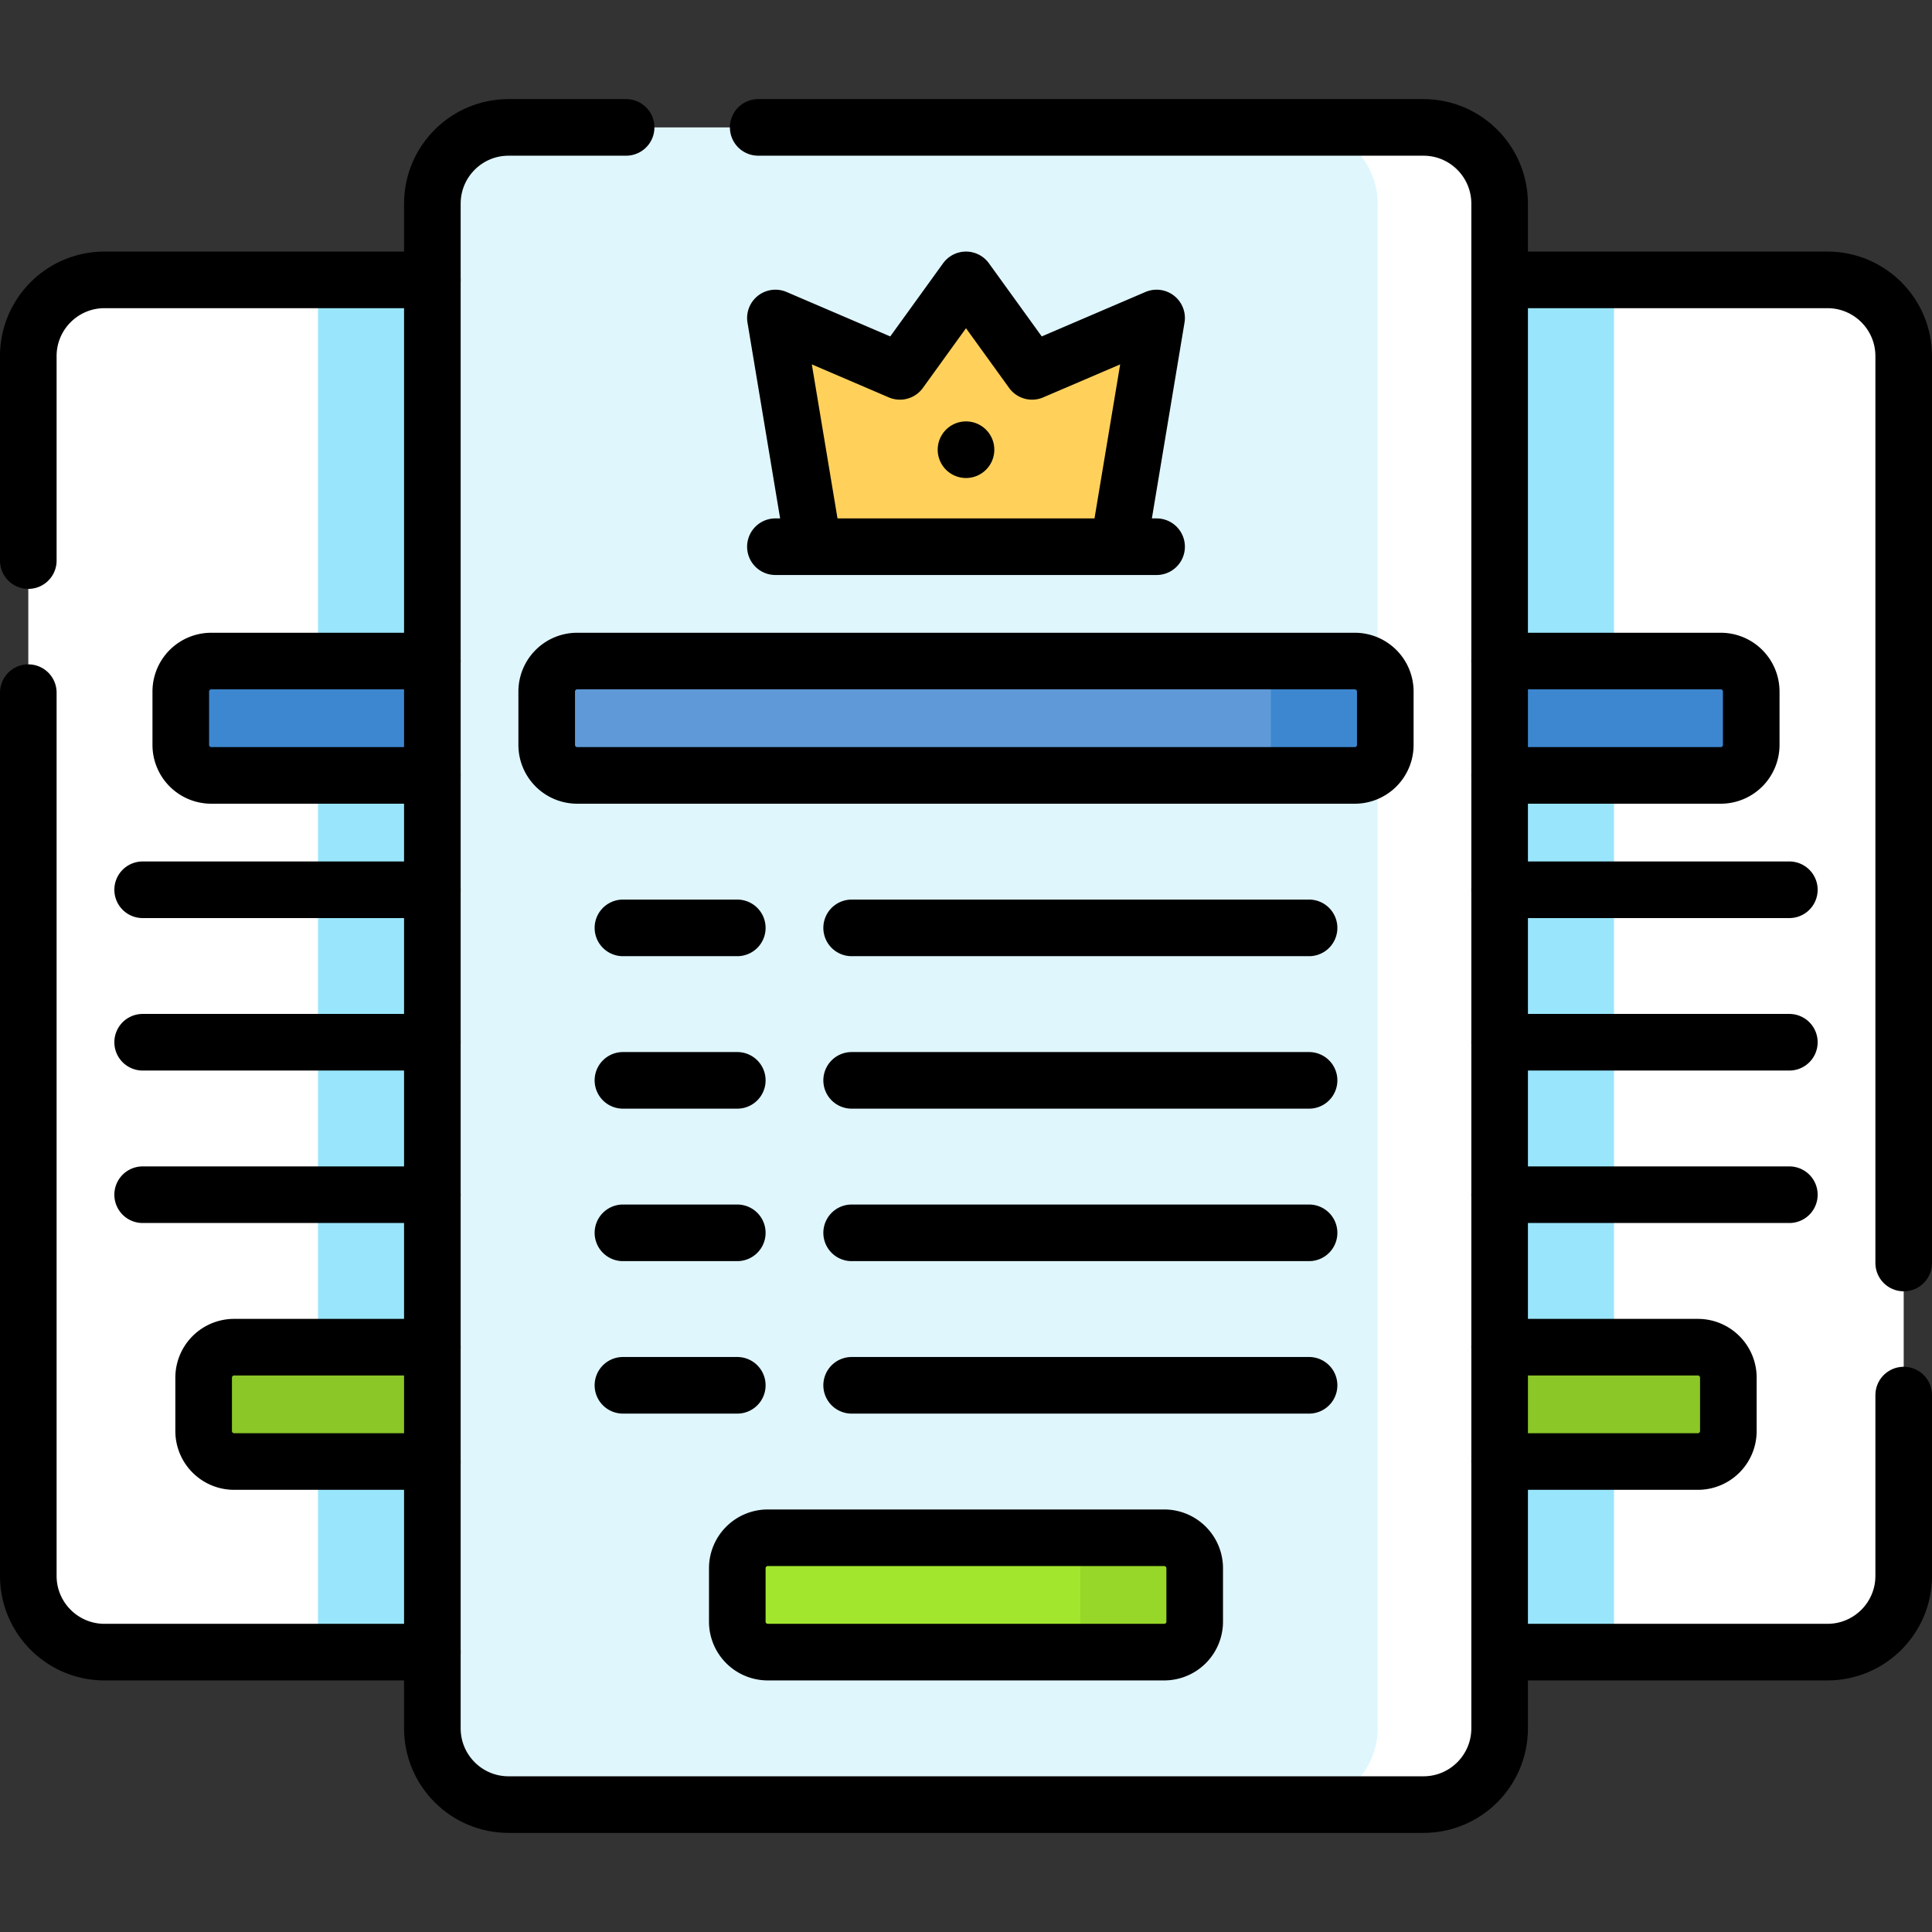 <svg xmlns="http://www.w3.org/2000/svg" version="1.1" xmlns:xlink="http://www.w3.org/1999/xlink" width="512" height="512" x="0" y="0" viewBox="0 0 512 512" style="enable-background:new 0 0 512 512" xml:space="preserve" class=""><rect x="0" y="0" width="512" height="512" fill="#333333" stroke="none"/><g><path d="M27.703 437.829h86.874V74.171H27.703C16.545 74.171 7.5 83.216 7.5 94.374v323.252c0 11.158 9.045 20.203 20.203 20.203z" style="" fill="#ffffff" data-original="#c8effe" class="" opacity="1"></path><path d="M84.272 74.171h30.305V437.83H84.272z" style="" fill="#99e6fc" data-original="#99e6fc" class=""></path><path d="M114.577 387.321v-30.305H62.049a8.081 8.081 0 0 0-8.081 8.081v14.142a8.081 8.081 0 0 0 8.081 8.081h52.528z" style="" fill="#8bc727" data-original="#8bc727" class=""></path><path d="M114.577 205.492v-30.305H55.988a8.081 8.081 0 0 0-8.081 8.081v14.142a8.081 8.081 0 0 0 8.081 8.081h58.589z" style="" fill="#3c87d0" data-original="#3c87d0" class=""></path><path d="M377.22 478.236H134.781c-11.158 0-20.203-9.045-20.203-20.203V53.967c0-11.158 9.045-20.203 20.203-20.203H377.22c11.158 0 20.203 9.045 20.203 20.203v404.065c0 11.158-9.046 20.204-20.203 20.204z" style="" fill="#dff6fd" data-original="#dff6fd" class=""></path><path d="M484.297 437.829h-86.874V74.171h86.874c11.158 0 20.203 9.045 20.203 20.203v323.252c0 11.158-9.045 20.203-20.203 20.203z" style="" fill="#ffffff" data-original="#c8effe" class="" opacity="1"></path><path d="M397.423 74.171h30.305V437.83h-30.305z" style="" fill="#99e6fc" data-original="#99e6fc" class=""></path><path d="M195.39 429.748v-14.142a8.081 8.081 0 0 1 8.081-8.081h105.057a8.081 8.081 0 0 1 8.081 8.081v14.142a8.081 8.081 0 0 1-8.081 8.081H203.472a8.081 8.081 0 0 1-8.082-8.081z" style="" fill="#a2e62e" data-original="#a2e62e"></path><path d="M397.423 387.321v-30.305h52.528a8.081 8.081 0 0 1 8.081 8.081v14.142a8.081 8.081 0 0 1-8.081 8.081h-52.528z" style="" fill="#8bc727" data-original="#8bc727" class=""></path><path d="M308.528 407.524h-30.305a8.081 8.081 0 0 1 8.081 8.081v14.142a8.081 8.081 0 0 1-8.081 8.081h30.305a8.081 8.081 0 0 0 8.081-8.081v-14.142a8.08 8.08 0 0 0-8.081-8.081z" style="" fill="#97d729" data-original="#97d729" class=""></path><path d="M377.22 33.764h-32.325c11.158 0 20.203 9.045 20.203 20.203v404.065c0 11.158-9.045 20.203-20.203 20.203h32.325c11.158 0 20.203-9.045 20.203-20.203V53.967c0-11.157-9.046-20.203-20.203-20.203z" style="" fill="#ffffff" data-original="#c8effe" class="" opacity="1"></path><path d="M273.509 98.415 256 74.171l-17.509 24.244-32.999-14.143 10.102 60.61h80.812l10.102-60.61z" style="" fill="#ffd15b" data-original="#ffd15b" class=""></path><path d="M144.882 197.411v-14.142a8.081 8.081 0 0 1 8.081-8.081h206.073a8.081 8.081 0 0 1 8.081 8.081v14.142a8.081 8.081 0 0 1-8.081 8.081H152.963a8.081 8.081 0 0 1-8.081-8.081z" style="" fill="#5f99d7" data-original="#5f99d7" class=""></path><path d="M397.423 205.492v-30.305h58.589a8.081 8.081 0 0 1 8.081 8.081v14.142a8.081 8.081 0 0 1-8.081 8.081h-58.589zM359.037 175.187h-30.305a8.081 8.081 0 0 1 8.081 8.081v14.142a8.081 8.081 0 0 1-8.081 8.081h30.305a8.081 8.081 0 0 0 8.081-8.081v-14.142a8.081 8.081 0 0 0-8.081-8.081z" style="" fill="#3c87d0" data-original="#3c87d0" class=""></path><path d="M114.577 357.016H62.049a8.081 8.081 0 0 0-8.081 8.081v14.142a8.081 8.081 0 0 0 8.081 8.081h52.528M114.577 175.187H55.988a8.081 8.081 0 0 0-8.081 8.081v14.142a8.081 8.081 0 0 0 8.081 8.081h58.589M114.577 235.797H37.805M114.577 276.203H37.805M114.577 316.61H37.805" style="stroke-width:15;stroke-linecap:round;stroke-linejoin:round;stroke-miterlimit:10;" fill="none" stroke="#000000" stroke-width="15" stroke-linecap="round" stroke-linejoin="round" stroke-miterlimit="10" data-original="#000000" class=""></path><path d="M7.5 183.56v234.07c0 11.15 9.05 20.2 20.2 20.2h86.88M7.5 148.56V94.37c0-11.15 9.05-20.2 20.2-20.2h86.88M397.423 357.016h52.528a8.081 8.081 0 0 1 8.081 8.081v14.142a8.081 8.081 0 0 1-8.081 8.081h-52.528M273.509 98.415 256 74.171l-17.509 24.244-32.999-14.143 10.102 60.61h80.812l10.102-60.61zM205.492 144.882h101.016M256 119.176h0M397.423 175.187h58.589a8.081 8.081 0 0 1 8.081 8.081v14.142a8.081 8.081 0 0 1-8.081 8.081h-58.589M144.882 197.411v-14.142a8.081 8.081 0 0 1 8.081-8.081h206.073a8.081 8.081 0 0 1 8.081 8.081v14.142a8.081 8.081 0 0 1-8.081 8.081H152.963a8.081 8.081 0 0 1-8.081-8.081zM346.915 245.898h-121.22M195.39 245.898h-30.305M346.915 286.305h-121.22M195.39 286.305h-30.305M346.915 326.711h-121.22M195.39 326.711h-30.305M346.915 367.118h-121.22M474.195 235.797h-76.772M474.195 276.203h-76.772M474.195 316.61h-76.772M195.39 367.118h-30.305M195.39 429.748v-14.142a8.081 8.081 0 0 1 8.081-8.081h105.057a8.081 8.081 0 0 1 8.081 8.081v14.142a8.081 8.081 0 0 1-8.081 8.081H203.472a8.081 8.081 0 0 1-8.082-8.081z" style="stroke-width:15;stroke-linecap:round;stroke-linejoin:round;stroke-miterlimit:10;" fill="none" stroke="#000000" stroke-width="15" stroke-linecap="round" stroke-linejoin="round" stroke-miterlimit="10" data-original="#000000" class=""></path><path d="M200.93 33.76h176.29c11.16 0 20.2 9.05 20.2 20.21v404.06c0 11.16-9.04 20.21-20.2 20.21H134.78c-11.16 0-20.2-9.05-20.2-20.21V53.97c0-11.16 9.04-20.21 20.2-20.21h31.15M504.5 369.71v47.92c0 11.15-9.05 20.2-20.2 20.2h-86.88M397.42 74.17h86.88c11.15 0 20.2 9.05 20.2 20.2v240.34" style="stroke-width:15;stroke-linecap:round;stroke-linejoin:round;stroke-miterlimit:10;" fill="none" stroke="#000000" stroke-width="15" stroke-linecap="round" stroke-linejoin="round" stroke-miterlimit="10" data-original="#000000" class=""></path></g></svg>